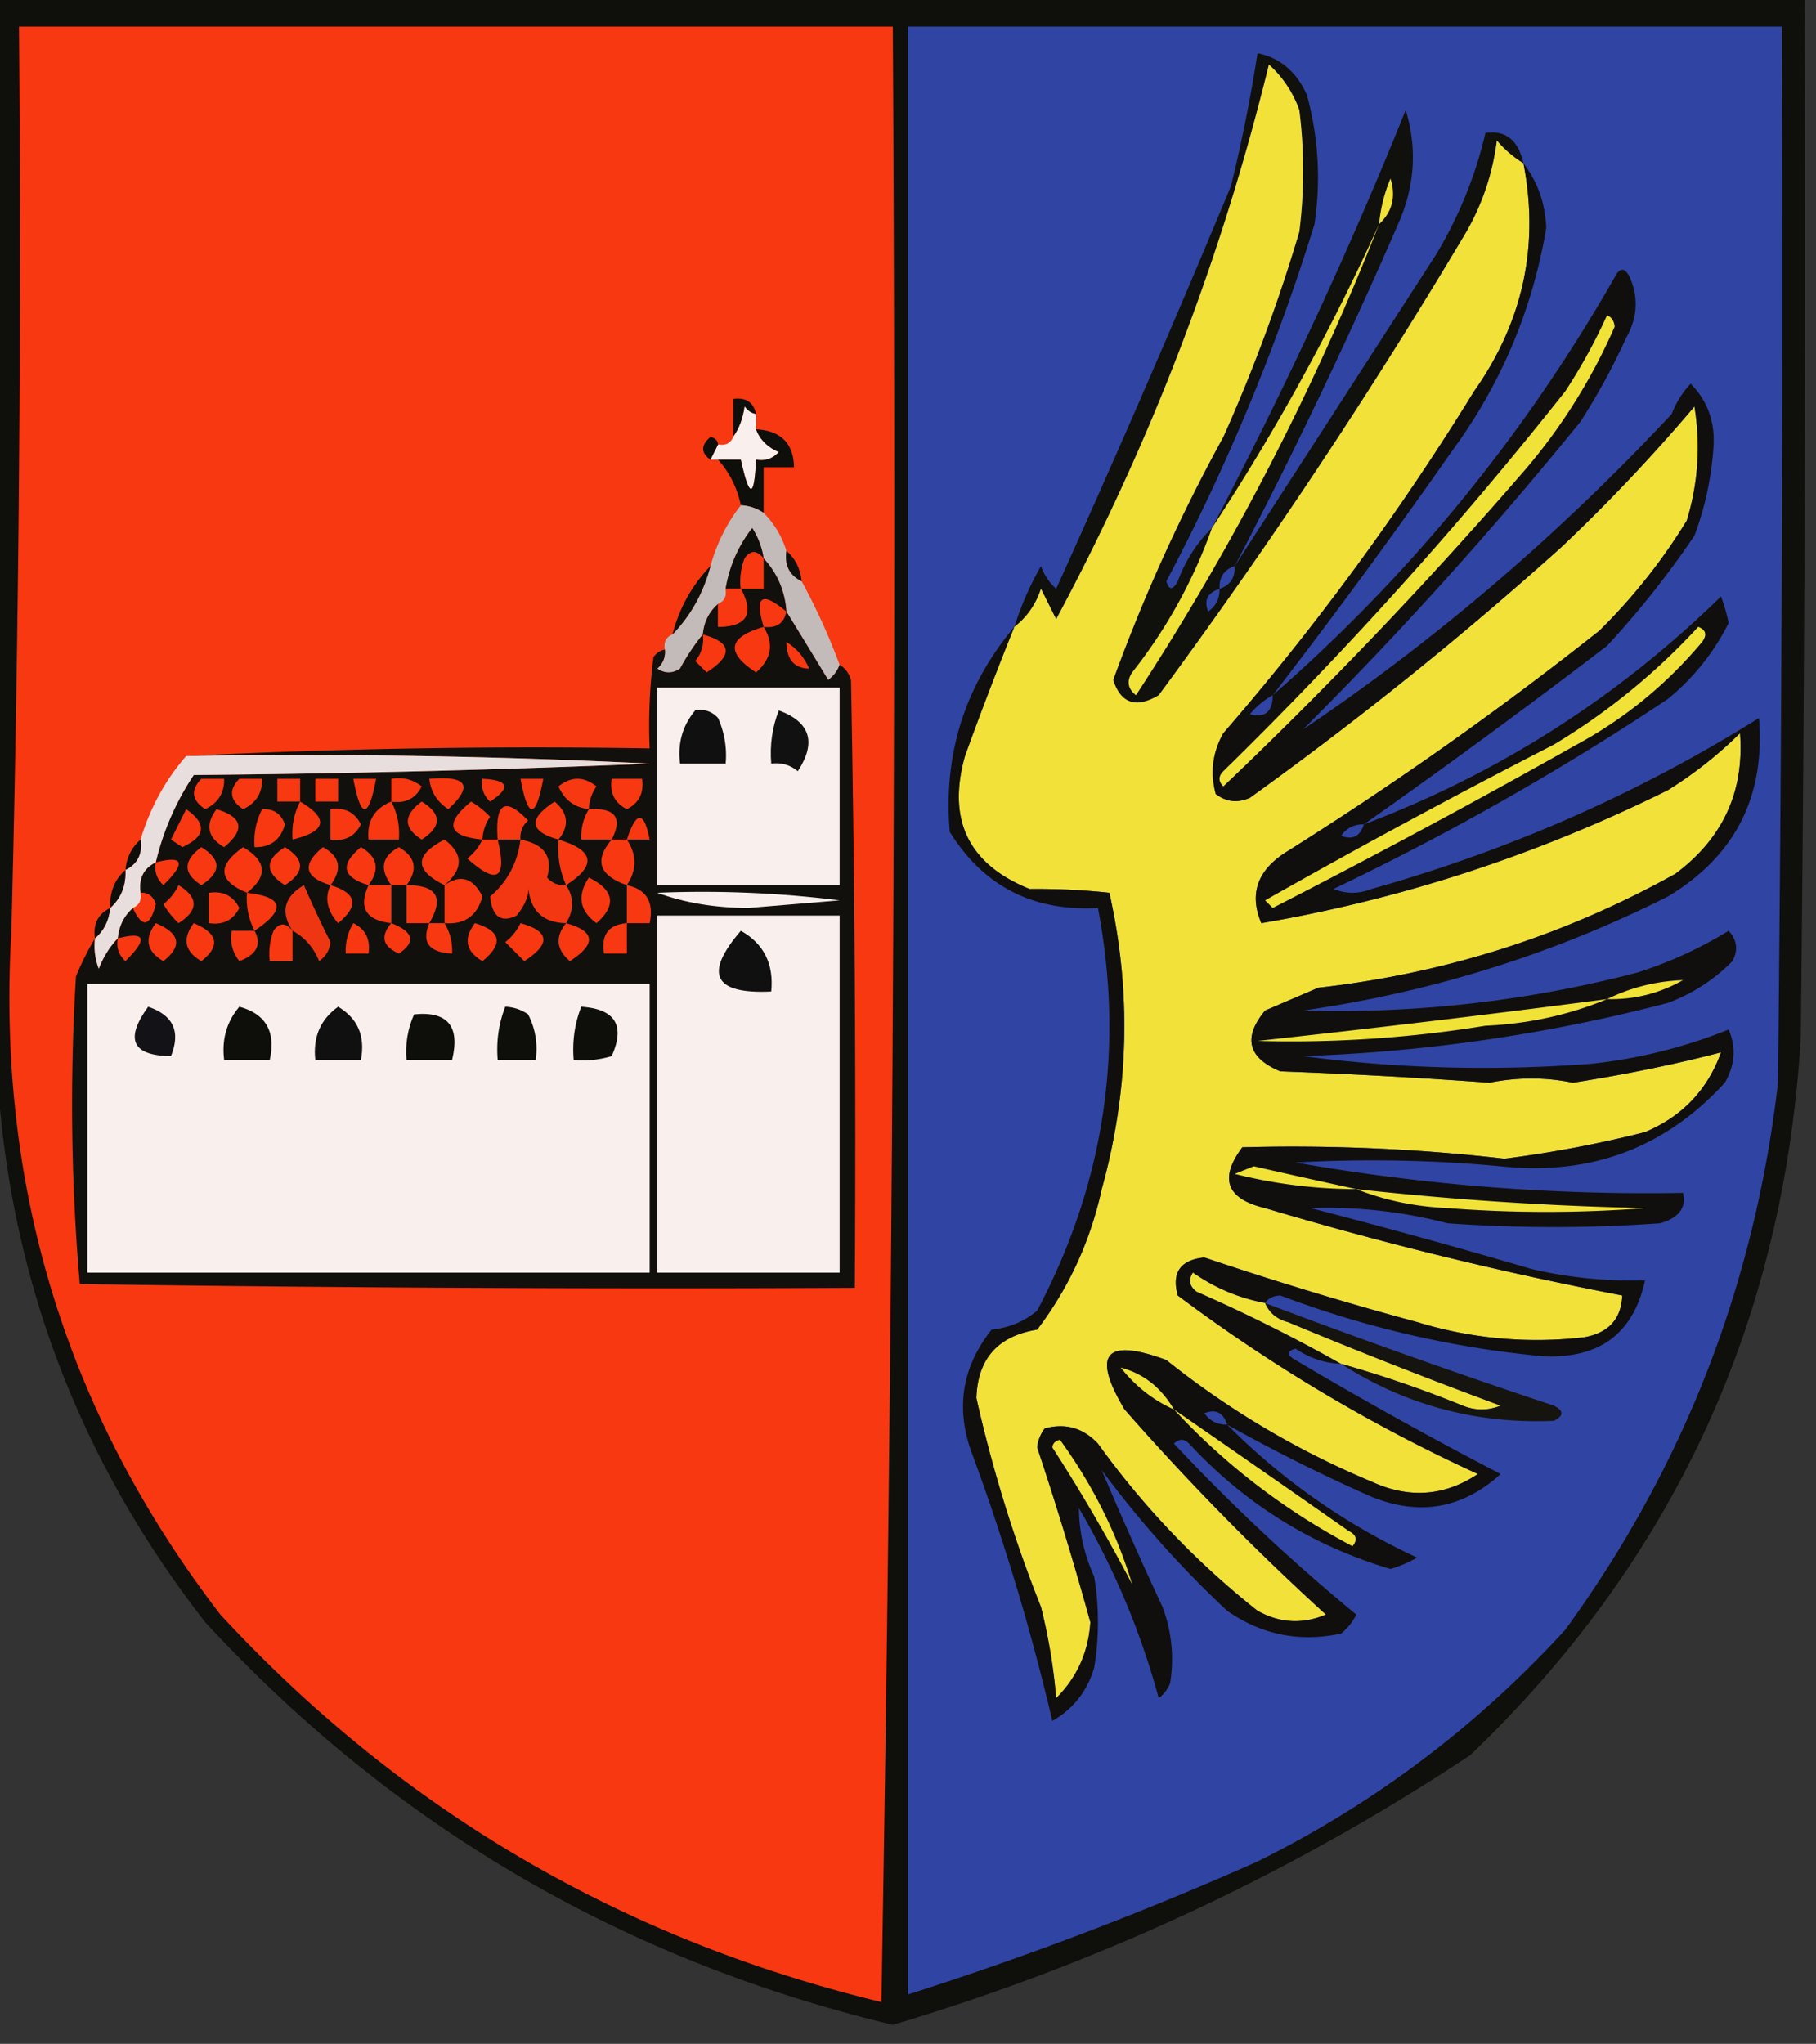 <svg xmlns="http://www.w3.org/2000/svg" width="239" height="269" style="shape-rendering:geometricPrecision;text-rendering:geometricPrecision;image-rendering:optimizeQuality;fill-rule:evenodd;clip-rule:evenodd"><rect width="100%" height="100%" fill="#333333" stroke="none"/><path style="opacity:1" fill="#0f0f0c" d="M-.5-.5h238a9380 9380 0 0 1-.5 137c-2.204 37.33-16.704 68.83-43.5 94.5-23.482 15.562-48.815 27.395-76 35.5-35.608-8.548-65.775-26.214-90.5-53C9.8 191.398.634 166.398-.5 138.5V-.5z"/><path style="opacity:1" fill="#f73811" d="M2.5 3.5h115c.497 86.808-.003 173.475-1.5 260-34.197-8.261-63.197-25.261-87-51-20.316-26.458-29.483-56.458-27.5-90a3571.17 3571.17 0 0 0 1-119z"/><path style="opacity:1" fill="#3044a4" d="M119.5 3.5h115c.167 46.334 0 92.668-.5 139-3.076 26.581-12.409 50.581-28 72-11.654 12.73-25.154 22.897-40.5 30.5a449.312 449.312 0 0 1-46 17.5V3.5z"/><path style="opacity:1" fill="#10100d" d="M159.5 69.5c9.705-18.52 18.205-36.853 25.5-55 1.54 5.029 1.206 10.029-1 15a700.593 700.593 0 0 1-21.5 45 26399.445 26399.445 0 0 0 26.5-41 55.49 55.49 0 0 0 6.5-16c2.647-.395 4.313.938 5 4a14.694 14.694 0 0 1-3.5-3c-.545 4.302-1.878 8.302-4 12a740.557 740.557 0 0 1-40.5 61c-2.981 1.763-4.981 1.097-6-2a229.791 229.791 0 0 1 14.5-32c3.927-8.78 7.26-17.78 10-27a64.218 64.218 0 0 0 0-16 14.584 14.584 0 0 0-4-6c-6.233 25.476-15.567 49.81-28 73l-2-4c-.697 2.084-1.864 3.751-3.5 5a41.046 41.046 0 0 1 3.5-8 7.292 7.292 0 0 0 2 3 1862.581 1862.581 0 0 0 23-53A202.93 202.93 0 0 0 165.5 7c2.96.606 5.127 2.44 6.5 5.5 1.517 5.58 1.851 11.247 1 17a272.343 272.343 0 0 1-19.5 47c.346 1.196.846 1.196 1.5 0 1.026-2.739 2.526-5.072 4.5-7z"/><path style="opacity:1" fill="#f2e138" d="M200.5 21.5c2.109 10.86-.058 20.86-6.5 30a344.331 344.331 0 0 1-33 45c-1.422 2.53-1.755 5.197-1 8 1.388 1.054 2.888 1.22 4.5.5a484.327 484.327 0 0 0 41-33A228.571 228.571 0 0 0 223 53.5c.826 5.09.492 10.09-1 15A75.986 75.986 0 0 1 210.5 83a464.19 464.19 0 0 1-41 29c-3.988 2.421-5.155 5.588-3.5 9.5 18.481-3.159 36.315-8.992 53.5-17.5a54.147 54.147 0 0 0 9.5-7.5c.583 7.672-2.251 13.838-8.5 18.5-14.607 8.127-30.274 13.127-47 15l-7 3c-2.946 3.55-2.279 6.216 2 8 9.177.334 18.344.834 27.5 1.5 3.742-.741 7.408-.741 11 0 6.951-1.088 13.451-2.421 19.5-4-1.776 4.943-5.109 8.443-10 10.5a154.082 154.082 0 0 1-18.5 3.5 245.262 245.262 0 0 0-34.5-1.5c-3.085 4.123-2.085 6.789 3 8a482.673 482.673 0 0 0 47 11.5c-.126 3.095-1.793 4.928-5 5.5a53.593 53.593 0 0 1-22-2 476.609 476.609 0 0 1-28-8.5c-3.155.317-4.322 1.983-3.5 5a214.932 214.932 0 0 0 39.5 23.5c-4.406 2.936-9.073 3.27-14 1a112.885 112.885 0 0 1-27-16c-8.03-2.972-9.863-.806-5.5 6.5a337.868 337.868 0 0 0 26.5 27c-3.077 1.299-6.077 1.132-9-.5a109.447 109.447 0 0 1-21-22c-1.955-2.071-4.288-2.738-7-2a4.933 4.933 0 0 0-1 2.5 455.538 455.538 0 0 1 7 23c-.25 3.924-1.75 7.258-4.5 10a74.513 74.513 0 0 0-2-12 182.242 182.242 0 0 1-8.5-27.5c.173-5.175 2.84-8.175 8-9 4.172-5.499 7.005-11.666 8.5-18.5 3.592-12.963 3.926-25.963 1-39a90.254 90.254 0 0 0-10.5-.5c-8.038-3.243-10.871-9.077-8.5-17.5a493.108 493.108 0 0 1 6.5-17c1.636-1.249 2.803-2.916 3.5-5l2 4c12.433-23.19 21.767-47.524 28-73a14.584 14.584 0 0 1 4 6 64.218 64.218 0 0 1 0 16 218.487 218.487 0 0 1-10 27 229.791 229.791 0 0 0-14.5 32c1.019 3.097 3.019 3.763 6 2a740.557 740.557 0 0 0 40.5-61c2.122-3.698 3.455-7.698 4-12a14.694 14.694 0 0 0 3.5 3z"/><path style="opacity:1" fill="#100f0d" d="M200.5 21.5c1.866 2.425 2.866 5.259 3 8.5-1.827 10.822-5.994 20.655-12.5 29.5a841.903 841.903 0 0 1-23.5 32c18.061-15.764 33.061-34.097 45-55 .667-1.333 1.333-1.333 2 0 1.167 2.7 1 5.367-.5 8a87.443 87.443 0 0 1-6 11A522.19 522.19 0 0 1 171.5 96c17.508-11.809 33.675-25.642 48.5-41.5a12.409 12.409 0 0 1 2.5-4c2.265 2.288 3.265 5.122 3 8.5a40.991 40.991 0 0 1-2.5 11.5A119.853 119.853 0 0 1 211.5 85a1013.154 1013.154 0 0 1-32 23.5c17.735-6.704 33.401-16.704 47-30 .44 1.198.773 2.365 1 3.5-1.946 3.88-4.612 7.214-8 10a356.798 356.798 0 0 1-44 25c1.667.667 3.333.667 5 0 18.178-5.104 35.178-12.604 51-22.5.832 10.358-3.168 18.191-12 23.5-15.138 7.601-31.138 12.601-48 15a156.147 156.147 0 0 0 44-5 54.416 54.416 0 0 0 12-5.5c1.114 1.223 1.281 2.556.5 4a23.156 23.156 0 0 1-8.5 5.5 219.567 219.567 0 0 1-48 7c12.511 1.644 25.178 1.978 38 1a67.64 67.64 0 0 0 18-4.5c1.012 2.337.845 4.67-.5 7-7.862 8.603-17.695 12.27-29.5 11-8.994-.833-17.994-1-27-.5a266.658 266.658 0 0 0 51 4c.459 1.943-.541 3.276-3 4-9.333.667-18.667.667-28 0a62.344 62.344 0 0 0-18-2 927.606 927.606 0 0 1 29 8 57.35 57.35 0 0 0 15 1.5c-1.527 7.04-6.027 10.374-13.5 10a132.292 132.292 0 0 1-34.5-8c-.916.043-1.583.376-2 1-3.437-.634-6.604-1.967-9.5-4-.617.949-.451 1.782.5 2.5a212.052 212.052 0 0 1 19 9.5c-2.177-.086-4.177-.753-6-2-1.196.346-1.196.846 0 1.5a542.519 542.519 0 0 0 27 15c-5 4.556-10.667 5.556-17 3a226.007 226.007 0 0 1-19-9.5c7.251 7.3 15.585 13.133 25 17.5a16.2 16.2 0 0 1-3.5 1.5c-10.347-3.089-19.18-8.589-26.5-16.5-.667-.667-1.333-.667-2 0a254.176 254.176 0 0 0 24 22.5 7.248 7.248 0 0 1-2 2.5c-5.44 1.174-10.44.174-15-3a136.61 136.61 0 0 1-16.5-18.5 552.589 552.589 0 0 0 8 18c1.213 3.268 1.546 6.601 1 10a4.457 4.457 0 0 1-1.5 2 102.846 102.846 0 0 0-10.5-25c.015 3.07.682 6.07 2 9 .667 4 .667 8 0 12-.911 3.076-2.744 5.409-5.5 7a301.529 301.529 0 0 0-10.5-35c-2.29-5.999-1.457-11.499 2.5-16.5 2.28-.233 4.28-1.066 6-2.5 8.854-16.784 11.52-34.451 8-53-8.537.482-15.037-2.851-19.5-10-.871-10.217 1.962-19.217 8.5-27a493.108 493.108 0 0 0-6.5 17c-2.371 8.423.462 14.257 8.5 17.5a90.254 90.254 0 0 1 10.5.5c2.926 13.037 2.592 26.037-1 39-1.495 6.834-4.328 13.001-8.5 18.5-5.16.825-7.827 3.825-8 9a182.242 182.242 0 0 0 8.5 27.5 74.513 74.513 0 0 1 2 12c2.75-2.742 4.25-6.076 4.5-10a455.538 455.538 0 0 0-7-23 4.933 4.933 0 0 1 1-2.5c2.712-.738 5.045-.071 7 2a109.447 109.447 0 0 0 21 22c2.923 1.632 5.923 1.799 9 .5a337.868 337.868 0 0 1-26.5-27c-4.363-7.306-2.53-9.472 5.5-6.5a112.885 112.885 0 0 0 27 16c4.927 2.27 9.594 1.936 14-1a214.932 214.932 0 0 1-39.5-23.5c-.822-3.017.345-4.683 3.5-5a476.609 476.609 0 0 0 28 8.5 53.593 53.593 0 0 0 22 2c3.207-.572 4.874-2.405 5-5.5a482.673 482.673 0 0 1-47-11.5c-5.085-1.211-6.085-3.877-3-8a245.262 245.262 0 0 1 34.5 1.5 154.082 154.082 0 0 0 18.5-3.5c4.891-2.057 8.224-5.557 10-10.5-6.049 1.579-12.549 2.912-19.5 4-3.592-.741-7.258-.741-11 0a760.118 760.118 0 0 0-27.5-1.5c-4.279-1.784-4.946-4.45-2-8l7-3c16.726-1.873 32.393-6.873 47-15 6.249-4.662 9.083-10.828 8.5-18.5a54.147 54.147 0 0 1-9.5 7.5c-17.185 8.508-35.019 14.341-53.5 17.5-1.655-3.912-.488-7.079 3.5-9.5a464.19 464.19 0 0 0 41-29A75.986 75.986 0 0 0 222 68.5c1.492-4.91 1.826-9.91 1-15A228.571 228.571 0 0 1 205.5 72a484.327 484.327 0 0 1-41 33c-1.612.72-3.112.554-4.5-.5-.755-2.803-.422-5.47 1-8a344.331 344.331 0 0 0 33-45c6.442-9.14 8.609-19.14 6.5-30z"/><path style="opacity:1" fill="#f1e238" d="M181.5 29.5a20.088 20.088 0 0 1 1.5-6c.738 2.38.238 4.38-1.5 6zM181.5 29.5a340.893 340.893 0 0 1-32 62c-1.083-.865-1.249-1.865-.5-3a66.21 66.21 0 0 0 10.5-19 291.33 291.33 0 0 0 22-40zM211.5 41.5c.597.235.93.735 1 1.5A75.608 75.608 0 0 1 201 61.5a592.894 592.894 0 0 1-40 42c-.667-.667-.667-1.333 0-2a529.9 529.9 0 0 0 45-50 73.639 73.639 0 0 0 5.5-10z"/><path style="opacity:1" fill="#0e0f0b" d="M99.5 54.5c-.617-.11-1.117-.444-1.5-1-.21 1.558-.71 2.892-1.5 4v-5c1.679-.215 2.679.452 3 2z"/><path style="opacity:1" fill="#f9f0ee" d="M99.5 54.5v2c.507 1.359 1.507 2.359 3 3-.825.886-1.825 1.219-3 1-.219 5.13-.886 5.13-2 0h-4l1-2c.992.172 1.658-.162 2-1 .79-1.108 1.29-2.442 1.5-4 .383.556.883.89 1.5 1z"/><path style="opacity:1" fill="#0e0f0b" d="M99.5 56.5c3.263.174 4.93 1.841 5 5h-4v6a5.728 5.728 0 0 0-3-1c-.488-2.309-1.488-4.309-3-6h3c1.114 5.13 1.781 5.13 2 0 1.175.219 2.175-.114 3-1-1.493-.641-2.493-1.641-3-3zM94.5 58.5l-1 2c-1.276-.886-1.276-1.886 0-3 .607.124.94.457 1 1z"/><path style="opacity:1" fill="#c2bbb9" d="M97.5 66.5a5.728 5.728 0 0 1 3 1c1.39 1.4 2.39 3.066 3 5-.271 1.88.396 3.213 2 4a83.154 83.154 0 0 1 5 11c-.283.79-.783 1.456-1.5 2a1610.798 1610.798 0 0 0-5.5-9c-.207-2.74-1.207-5.074-3-7a10.13 10.13 0 0 0-1.5-4 17.418 17.418 0 0 0-3.5 8c.172.992-.162 1.658-1 2-1.174 1.014-1.84 2.347-2 4a29.105 29.105 0 0 0-3 4.5c-1 .667-2 .667-3 0 .752-.67 1.086-1.504 1-2.5-.172-.992.162-1.658 1-2 2.424-2.508 4.09-5.508 5-9 .826-2.985 2.159-5.651 4-8z"/><path style="opacity:1" fill="#0e0f0b" d="M100.5 73.5c-.897-1.098-1.73-1.098-2.5 0a8.434 8.434 0 0 0-.5 4h-2a17.418 17.418 0 0 1 3.5-8 10.13 10.13 0 0 1 1.5 4z"/><path style="opacity:1" fill="#f73811" d="M100.5 73.5v4h-3a8.434 8.434 0 0 1 .5-4c.77-1.098 1.603-1.098 2.5 0z"/><path style="opacity:1" fill="#0e0f0b" d="M103.5 72.5c1.174 1.014 1.84 2.347 2 4-1.604-.787-2.271-2.12-2-4z"/><path style="opacity:1" fill="#12100c" d="M100.5 73.5c1.793 1.926 2.793 4.26 3 7 1.808 2.936 3.641 5.936 5.5 9 .717-.544 1.217-1.21 1.5-2 .722.418 1.222 1.084 1.5 2 .5 26.665.667 53.331.5 80-34.002.167-68.002 0-102-.5a276.59 276.59 0 0 1-.5-40.5 38.715 38.715 0 0 1 2.5-5 8.435 8.435 0 0 0 .5 4c.608-1.566 1.441-2.9 2.5-4 .16-1.653.826-2.986 2-4 1.225 2.651 2.225 2.484 3-.5-.336-1.03-1.003-1.53-2-1.5-.27-1.88.396-3.213 2-4a35.325 35.325 0 0 1 5-11.5c20.008-.167 40.008-.667 60-1.5a931.136 931.136 0 0 0-61-1 930.82 930.82 0 0 1 61-1 72.444 72.444 0 0 1 .5-12c.383-.556.883-.89 1.5-1 .086.996-.248 1.83-1 2.5 1 .667 2 .667 3 0 .9-1.652 1.9-3.152 3-4.5.16-1.653.826-2.986 2-4v3c3.784-.025 4.784-1.692 3-5h3v-4z"/><path style="opacity:1" fill="#0e0f0b" d="M93.5 74.5c-.91 3.492-2.576 6.492-5 9 .91-3.492 2.576-6.492 5-9z"/><path style="opacity:1" fill="#3044a4" d="M162.5 74.5c.073 1.527-.594 2.527-2 3-.073-1.527.594-2.527 2-3z"/><path style="opacity:1" fill="#f73811" d="M95.5 77.5h2c1.784 3.308.784 4.975-3 5v-3c.838-.342 1.172-1.008 1-2z"/><path style="opacity:1" fill="#3044a4" d="M160.5 77.5c.039 1.256-.461 2.256-1.5 3-.585-1.498-.085-2.498 1.5-3z"/><path style="opacity:1" fill="#f73811" d="M103.5 80.5c-.321 1.548-1.321 2.215-3 2-1.234-4.066-.234-4.733 3-2zM100.5 82.5c1.38 2.219 1.046 4.219-1 6-4.03-2.626-3.697-4.626 1-6z"/><path style="opacity:1" fill="#f1e238" d="M223.5 82.5c1.025.397 1.192 1.063.5 2-4.673 5.577-10.173 10.077-16.5 13.5a1156.188 1156.188 0 0 1-40 21.5l-1-1a1028.093 1028.093 0 0 1 38-20.5 85.506 85.506 0 0 0 19-15.5z"/><path style="opacity:1" fill="#f73811" d="M92.5 83.5c3.84 1.068 4.007 2.734.5 5L91.5 87c.837-1.011 1.17-2.178 1-3.5zM103.5 84.5c1.337.815 2.337 1.981 3 3.5-1.978-.033-2.978-1.2-3-3.5z"/><path style="opacity:1" fill="#f9f0ee" d="M86.5 90.5h24v26h-24v-26z"/><path style="opacity:1" fill="#3044a4" d="M167.5 91.5c-.011 2.186-1.011 3.02-3 2.5a10.51 10.51 0 0 1 3-2.5z"/><path style="opacity:1" fill="#111010" d="M91.5 93.5c1.175-.219 2.175.114 3 1a11.989 11.989 0 0 1 1 6h-6c-.334-2.688.332-5.021 2-7z"/><path style="opacity:1" fill="#111" d="M102.5 93.5c4.146 1.535 4.98 4.202 2.5 8-1.011-.837-2.178-1.17-3.5-1-.202-2.45.131-4.783 1-7z"/><path style="opacity:1" fill="#e7dedd" d="M24.5 99.5c20.344-.333 40.678 0 61 1a1802.493 1802.493 0 0 1-60 1.5 35.325 35.325 0 0 0-5 11.5c-1.604.787-2.27 2.12-2 4 .172.992-.162 1.658-1 2-1.174 1.014-1.84 2.347-2 4-1.059 1.1-1.892 2.434-2.5 4a8.435 8.435 0 0 1-.5-4c1.174-1.014 1.84-2.347 2-4 1.431-1.28 2.098-2.947 2-5 1.604-.787 2.27-2.12 2-4 1.242-4.155 3.242-7.822 6-11z"/><path style="opacity:1" fill="#f73811" d="M26.5 102.5h3c.04 1.859-.794 3.192-2.5 4-1.768-1.182-1.935-2.515-.5-4zM31.5 102.5h3c.04 1.859-.794 3.192-2.5 4-1.768-1.182-1.935-2.515-.5-4zM39.5 105.5h-3v-3h3v3zM41.5 102.5h3v3h-3v-3zM46.5 102.5h3c-1 5.333-2 5.333-3 0zM51.5 105.5v-3c1.478-.262 2.811.071 4 1-.82 1.611-2.154 2.278-4 2zM56.5 102.5c4.996-.43 5.83.903 2.5 4-1.481-.971-2.315-2.304-2.5-4zM63.5 102.5c3.457.167 3.79 1.167 1 3-.886-.825-1.219-1.825-1-3zM68.5 102.5h3c-1 5.333-2 5.333-3 0zM77.5 106.5c-1.884-.212-3.217-1.212-4-3 1.667-1.333 3.333-1.333 5 0a5.577 5.577 0 0 0-1 3zM80.5 102.5h4c.278 1.846-.389 3.18-2 4-1.611-.82-2.278-2.154-2-4zM39.5 105.5c3.808 2.242 3.474 3.909-1 5-.134-1.792.2-3.458 1-5zM51.5 105.5c.8 1.542 1.134 3.208 1 5h-4c-.227-2.433.773-4.099 3-5zM55.5 105.5c2.648 1.628 2.648 3.294 0 5-2.43-1.537-2.43-3.204 0-5zM63.5 110.5c-4.549-.432-5.049-2.099-1.5-5a11.392 11.392 0 0 1 2.5 2 5.577 5.577 0 0 0-1 3zM68.5 110.5h-3c-.371-4.852.962-5.685 4-2.5-.752.671-1.086 1.504-1 2.5zM73.5 110.5c-3.84-1.068-4.007-2.735-.5-5 1.788 1.523 1.955 3.19.5 5zM24.5 106.5c2.753 1.919 2.586 3.585-.5 5l-1.5-1 2-4zM28.5 106.5c3.456 1.036 3.79 2.703 1 5-2.204-1.282-2.538-2.949-1-5zM34.5 106.5c1.495-.085 2.495.581 3 2-.577 2.05-1.91 3.05-4 3-.134-1.792.2-3.458 1-5zM43.5 106.5c1.846-.278 3.18.389 4 2-.82 1.611-2.154 2.278-4 2v-4zM77.5 106.5c3.486-.205 4.486 1.129 3 4h-4c-.067-1.459.266-2.792 1-4zM82.5 110.5c1.254-3.81 2.254-3.81 3 0h-3z"/><path style="opacity:1" fill="#3044a4" d="M179.5 108.5c-.502 1.585-1.502 2.085-3 1.5.744-1.039 1.744-1.539 3-1.5z"/><path style="opacity:1" fill="#0e0f0b" d="M18.5 110.5c.27 1.88-.396 3.213-2 4 .16-1.653.826-2.986 2-4z"/><path style="opacity:1" fill="#f73811" d="M58.5 116.5c-3.974-1.96-3.974-3.96 0-6 2.5 1.896 2.5 3.896 0 6zM63.5 110.5h2c1.264 5.186-.07 6.019-4 2.5.88-.708 1.547-1.542 2-2.5zM73.5 110.5c4.722 1.415 5.055 3.415 1 6-.841-1.879-1.175-3.879-1-6zM80.5 110.5h2c1.333 2 1.333 4 0 6-3.658-1.271-4.324-3.271-2-6zM26.5 111.5c2.648 1.628 2.648 3.294 0 5-2.43-1.537-2.43-3.204 0-5zM32.5 117.5c-3.779-1.563-3.945-3.563-.5-6 3.102 1.837 3.269 3.837.5 6z"/><path style="opacity:1" fill="#f73811" d="M37.5 111.5c2.648 1.628 2.648 3.294 0 5-2.661-1.672-2.661-3.339 0-5zM43.5 116.5c-3.456-1.036-3.79-2.703-1-5 2.254 1.214 2.587 2.881 1 5zM48.5 116.5c-3.456-1.036-3.79-2.703-1-5 2.204 1.282 2.538 2.949 1 5zM53.5 116.5h-2c-1.587-2.119-1.254-3.786 1-5 2.204 1.282 2.538 2.949 1 5zM20.5 113.5c3.666-.948 3.999.052 1 3-.886-.825-1.219-1.825-1-3z"/><path style="opacity:1" fill="#0e0f0b" d="M16.5 114.5c.098 2.053-.569 3.72-2 5-.098-2.053.569-3.72 2-5z"/><path style="opacity:1" fill="#f73811" d="M58.5 121.5v-5c2.093-1.473 3.76-.973 5 1.5-.72 2.556-2.386 3.723-5 3.5z"/><path style="opacity:1" fill="#f23712" d="M68.5 110.5c3.136.593 4.302 2.26 3.5 5 .67.752 1.504 1.086 2.5 1 1.062 1.599 1.062 3.266 0 5-3.135-.048-4.802-1.715-5-5 .193 1.188-.307 2.522-1.5 4-2.055.995-3.221.162-3.5-2.5 2.288-1.958 3.621-4.458 4-7.5z"/><path style="opacity:1" fill="#f73811" d="M77.5 115.5c3.34 1.647 3.673 3.647 1 6-2.239-1.633-2.572-3.633-1-6zM23.5 116.5c2.648 1.628 2.648 3.294 0 5a11.371 11.371 0 0 1-2-2.5c.88-.708 1.547-1.542 2-2.5z"/><path style="opacity:1" fill="#ee3712" d="M38.5 122.5c-1.612-2.463-1.112-4.463 1.5-6a143.006 143.006 0 0 0 3.5 7.5c-.13 1.059-.63 1.892-1.5 2.5-.74-1.819-1.907-3.152-3.5-4z"/><path style="opacity:1" fill="#f73811" d="M43.5 116.5c3.456 1.036 3.79 2.703 1 5-1.473-1.669-1.806-3.336-1-5zM48.5 116.5h3v5c-3.35-.373-4.35-2.04-3-5zM53.5 116.5c3.984-.028 4.984 1.639 3 5h-3v-5zM82.5 116.5c2.584.548 3.584 2.215 3 5h-3v-5zM18.5 117.5c.997-.03 1.664.47 2 1.5-.775 2.984-1.775 3.151-3 .5.838-.342 1.172-1.008 1-2zM27.5 117.5c1.846-.278 3.18.389 4 2-.82 1.611-2.154 2.278-4 2v-4zM32.5 117.5c4.839.548 5.172 2.215 1 5-.8-1.542-1.134-3.208-1-5z"/><path style="opacity:1" fill="#f9f0ee" d="M86.5 117.5c8.028-.331 16.028.002 24 1l-12 1c-4.393-.009-8.393-.676-12-2z"/><path style="opacity:1" fill="#0e0f0b" d="M14.5 119.5c-.16 1.653-.826 2.986-2 4-.27-1.88.396-3.213 2-4z"/><path style="opacity:1" fill="#f9f0ee" d="M86.5 120.5h24v47h-24v-47z"/><path style="opacity:1" fill="#f73811" d="M20.5 121.5c3.201 1.339 3.535 3.006 1 5-2.204-1.282-2.538-2.949-1-5zM25.5 121.5c3.201 1.339 3.535 3.006 1 5-2.204-1.282-2.538-2.949-1-5zM38.5 122.5v4h-3a8.435 8.435 0 0 1 .5-4c.77-1.098 1.603-1.098 2.5 0zM46.5 121.5c1.604.787 2.27 2.12 2 4h-3c-.067-1.459.266-2.792 1-4zM51.5 121.5c2.928 1.137 3.261 2.47 1 4-2.142-.937-2.476-2.27-1-4zM56.5 121.5h2c.734 1.208 1.067 2.541 1 4-3.05-.146-4.05-1.48-3-4zM62.5 121.5c3.456 1.036 3.79 2.703 1 5-2.204-1.282-2.538-2.949-1-5zM68.5 121.5c3.84 1.068 4.007 2.735.5 5l-2.5-2.5c.88-.708 1.547-1.542 2-2.5zM74.5 121.5c3.84 1.068 4.007 2.735.5 5-1.788-1.523-1.955-3.19-.5-5zM82.5 121.5v4h-3c-.412-2.473.588-3.806 3-4zM15.5 123.5c3.666-.948 3.999.052 1 3-.886-.825-1.219-1.825-1-3zM33.5 122.5c.963 1.798.296 3.132-2 4-.929-1.189-1.262-2.522-1-4h3z"/><path style="opacity:1" fill="#101010" d="M97.5 122.5c3.025 1.702 4.359 4.369 4 8-7.57.366-8.904-2.301-4-8z"/><path style="opacity:1" fill="#f1e238" d="M211.5 131.5c3.115-1.535 6.449-2.369 10-2.5-3.108 1.759-6.441 2.592-10 2.5z"/><path style="opacity:1" fill="#f9f0ee" d="M11.5 129.5h74v38h-74v-38z"/><path style="opacity:1" fill="#f1e238" d="M211.5 131.5c-5.008 2.082-10.342 3.249-16 3.5a159.22 159.22 0 0 1-30 2 2090.528 2090.528 0 0 0 46-5.5z"/><path style="opacity:1" fill="#131216" d="M19.5 132.5c3.308 1.115 4.308 3.282 3 6.5-5.108-.053-6.108-2.219-3-6.5z"/><path style="opacity:1" fill="#0e0f0b" d="M31.5 132.5c3.487.945 4.82 3.278 4 7h-6c-.334-2.688.332-5.021 2-7zM66.5 132.5a5.575 5.575 0 0 1 3 1 9.864 9.864 0 0 1 1 6h-5c-.202-2.45.131-4.783 1-7zM76.5 132.5c4.476.3 5.81 2.467 4 6.5-1.634.494-3.3.66-5 .5-.202-2.45.131-4.783 1-7z"/><path style="opacity:1" fill="#111011" d="M44.5 132.5c2.592 1.536 3.592 3.869 3 7h-6c-.334-2.991.666-5.324 3-7z"/><path style="opacity:1" fill="#0e0f0b" d="M54.5 133.5c4.408-.438 6.075 1.562 5 6h-6c-.175-2.121.159-4.121 1-6z"/><path style="opacity:1" fill="#f1e238" d="M178.5 156.5a65.752 65.752 0 0 1-16-2l2.5-1c4.627 1.055 9.127 2.055 13.5 3zM178.5 156.5a427.338 427.338 0 0 0 38 2.5c-8.667.667-17.333.667-26 0-4.267-.189-8.267-1.023-12-2.5zM166.5 171.5c.558 1.29 1.558 2.123 3 2.5a713.868 713.868 0 0 0 28 11c-1.667.667-3.333.667-5 0a151.175 151.175 0 0 0-16-5.5 212.052 212.052 0 0 0-19-9.5c-.951-.718-1.117-1.551-.5-2.5 2.896 2.033 6.063 3.366 9.5 4z"/><path style="opacity:1" fill="#15140e" d="M166.5 171.5a965.772 965.772 0 0 0 38 13.5c1.333.667 1.333 1.333 0 2-10.175.438-19.509-2.062-28-7.5a151.175 151.175 0 0 1 16 5.5c1.667.667 3.333.667 5 0a713.868 713.868 0 0 1-28-11c-1.442-.377-2.442-1.21-3-2.5z"/><path style="opacity:1" fill="#f1e238" d="M154.5 185.5c-2.725-1.213-5.059-3.046-7-5.5 2.964.772 5.298 2.605 7 5.5zM154.5 185.5a6260.696 6260.696 0 0 1 23 16c1.021.502 1.188 1.168.5 2-8.893-4.687-16.726-10.687-23.5-18z"/><path style="opacity:1" fill="#3044a4" d="M161.5 187.5c-1.256.039-2.256-.461-3-1.5 1.498-.585 2.498-.085 3 1.5z"/><path style="opacity:1" fill="#f1e238" d="M138.5 190.5c.06-.543.393-.876 1-1 4.279 5.891 7.445 12.224 9.5 19a233.883 233.883 0 0 0-10.5-18z"/></svg>